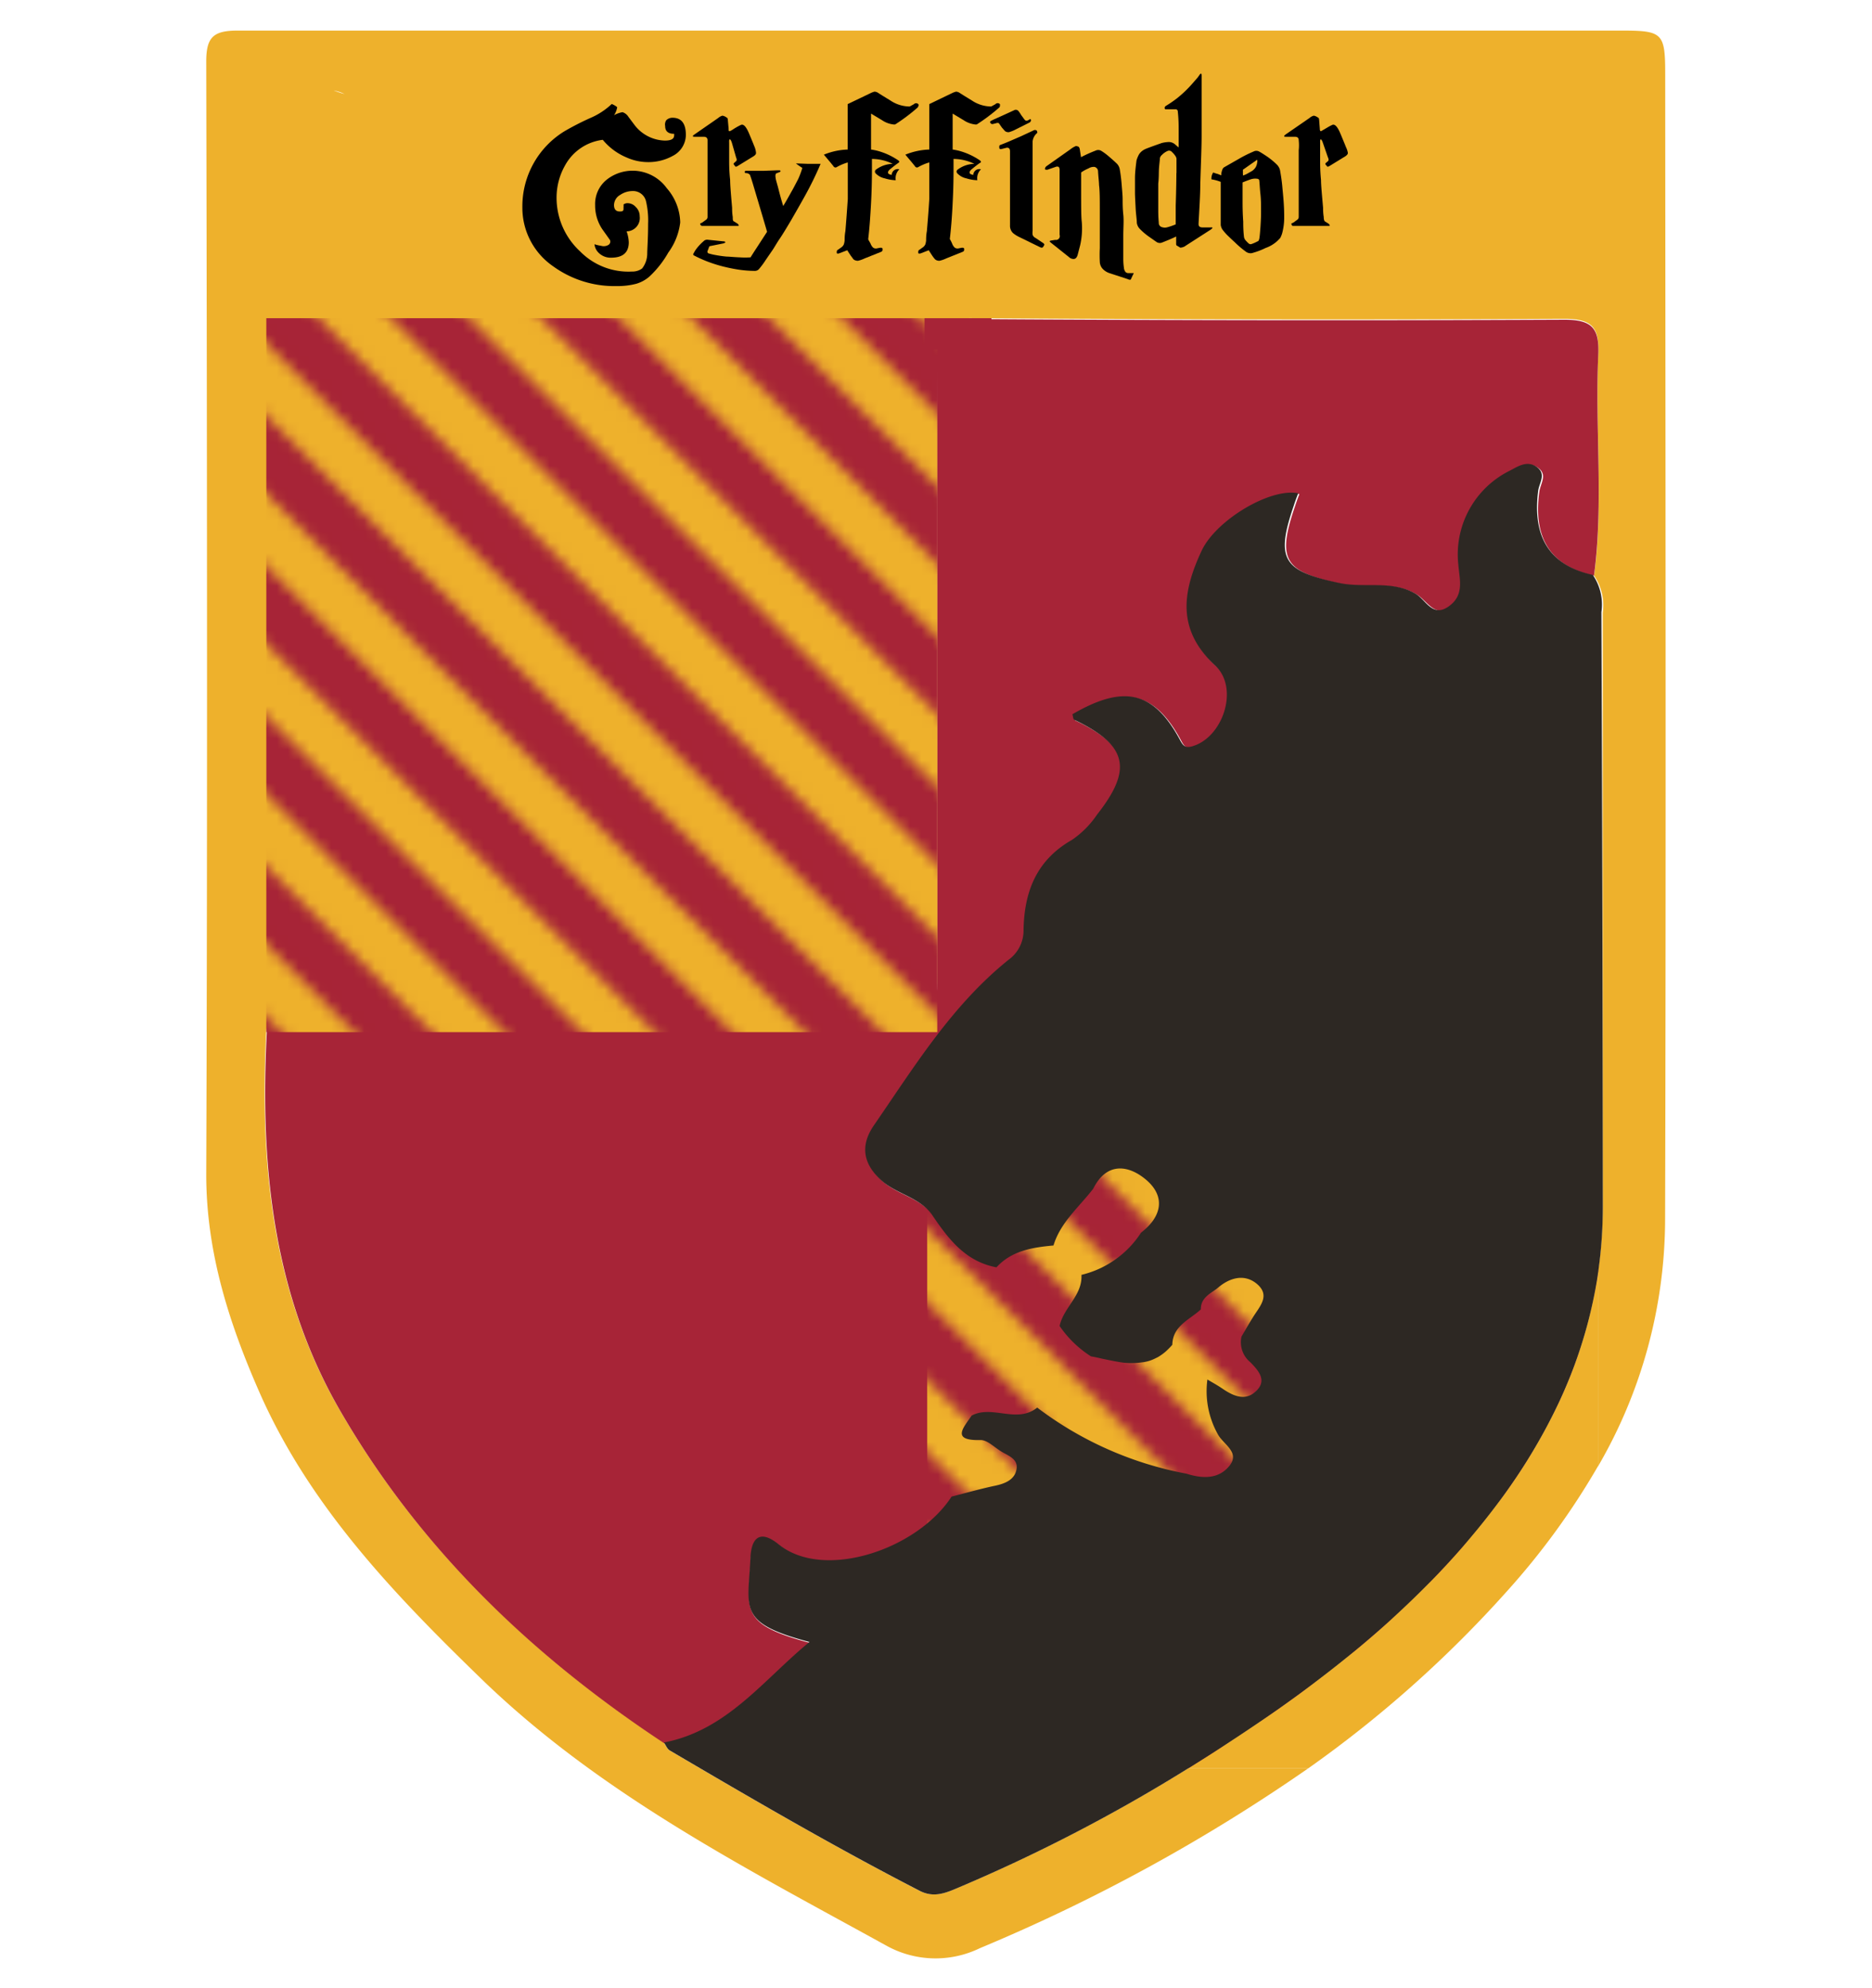 <svg id="Layer_1" data-name="Layer 1" xmlns="http://www.w3.org/2000/svg" xmlns:xlink="http://www.w3.org/1999/xlink" width="171.37" height="182" viewBox="0 0 171.37 182"><defs><style>.cls-1{fill:none;}.cls-2{fill:#eeb12c;}.cls-3{fill:#a72437;}.cls-4{fill:#2d2823;}.cls-5{fill:url(#New_Pattern_Swatch_7);}.cls-6{fill:url(#New_Pattern_Swatch_7-3);}</style><pattern id="New_Pattern_Swatch_7" data-name="New Pattern Swatch 7" width="55" height="55" patternTransform="translate(-182.16 165.13)" patternUnits="userSpaceOnUse" viewBox="0 0 55 55"><rect class="cls-1" width="55" height="55"/><rect class="cls-2" width="55" height="55"/><polygon class="cls-1" points="0 10.21 44.78 55 51.47 55 0 3.54 0 10.21"/><polygon class="cls-1" points="31.04 0 55 23.96 55 17.29 37.72 0 31.04 0"/><polygon class="cls-1" points="44.78 0 55 10.21 55 3.54 51.47 0 44.78 0"/><polygon class="cls-1" points="3.54 0 55 51.47 55 44.78 10.21 0 3.54 0"/><polygon class="cls-1" points="17.29 0 55 37.72 55 31.04 23.96 0 17.29 0"/><polygon class="cls-1" points="0 51.47 3.54 55 10.21 55 0 44.78 0 51.47"/><polygon class="cls-1" points="0 37.72 17.29 55 23.96 55 0 31.04 0 37.72"/><polygon class="cls-1" points="0 23.96 31.04 55 37.72 55 0 17.29 0 23.96"/><polygon class="cls-3" points="55 3.54 55 0 51.47 0 55 3.54"/><polygon class="cls-3" points="37.72 0 55 17.29 55 10.21 44.78 0 37.72 0"/><polygon class="cls-3" points="23.96 0 55 31.04 55 23.96 31.04 0 23.96 0"/><polygon class="cls-3" points="10.21 0 55 44.78 55 37.72 17.29 0 10.21 0"/><polygon class="cls-3" points="0 0 0 3.54 51.47 55 55 55 55 51.47 3.54 0 0 0"/><polygon class="cls-3" points="0 17.29 37.72 55 44.78 55 0 10.21 0 17.29"/><polygon class="cls-3" points="0 31.04 23.96 55 31.04 55 0 23.96 0 31.04"/><polygon class="cls-3" points="0 44.78 10.21 55 17.29 55 0 37.72 0 44.78"/><polygon class="cls-3" points="0 55 3.54 55 0 51.47 0 55"/></pattern><pattern id="New_Pattern_Swatch_7-3" data-name="New Pattern Swatch 7" width="55" height="55" patternTransform="translate(-176.66 232.5)" patternUnits="userSpaceOnUse" viewBox="0 0 55 55"><rect class="cls-1" width="55" height="55"/><rect class="cls-2" width="55" height="55"/><polygon class="cls-1" points="0 10.21 44.78 55 51.47 55 0 3.54 0 10.21"/><polygon class="cls-1" points="31.04 0 55 23.96 55 17.29 37.72 0 31.04 0"/><polygon class="cls-1" points="44.78 0 55 10.21 55 3.54 51.47 0 44.78 0"/><polygon class="cls-1" points="3.54 0 55 51.47 55 44.78 10.21 0 3.54 0"/><polygon class="cls-1" points="17.29 0 55 37.72 55 31.04 23.96 0 17.29 0"/><polygon class="cls-1" points="0 51.47 3.54 55 10.21 55 0 44.78 0 51.47"/><polygon class="cls-1" points="0 37.72 17.29 55 23.96 55 0 31.04 0 37.72"/><polygon class="cls-1" points="0 23.96 31.04 55 37.72 55 0 17.29 0 23.96"/><polygon class="cls-3" points="55 3.54 55 0 51.47 0 55 3.54"/><polygon class="cls-3" points="37.72 0 55 17.29 55 10.21 44.78 0 37.72 0"/><polygon class="cls-3" points="23.96 0 55 31.04 55 23.96 31.04 0 23.96 0"/><polygon class="cls-3" points="10.21 0 55 44.78 55 37.72 17.29 0 10.21 0"/><polygon class="cls-3" points="0 0 0 3.54 51.47 55 55 55 55 51.47 3.54 0 0 0"/><polygon class="cls-3" points="0 17.29 37.72 55 44.78 55 0 10.21 0 17.29"/><polygon class="cls-3" points="0 31.04 23.96 55 31.04 55 0 23.96 0 31.04"/><polygon class="cls-3" points="0 44.78 10.21 55 17.29 55 0 37.72 0 44.78"/><polygon class="cls-3" points="0 55 3.54 55 0 51.47 0 55"/></pattern></defs><path class="cls-4" d="M33.34,8.61c-.33-.1-.65-.22-1-.33A3.91,3.91,0,0,1,33.34,8.61Z"/><path class="cls-2" d="M152.44,6.8c0-3.82-.24-4-4.09-4h-63v0c-21.2,0-42.39,0-63.58,0-2.22,0-2.89.58-2.89,2.83.07,32,.12,69.93,0,101.89,0,7.3,2.19,13.92,5.07,20.39C28.61,138.21,36.3,146.18,44.38,154,55.17,164.34,68.23,171,81.11,178.1a9.27,9.27,0,0,0,8.59.25,161.73,161.73,0,0,0,30.1-16.49h-11l-.59.37a151.53,151.53,0,0,1-20.45,10.56c-1.22.52-2.32,1-3.67.26-7.76-4-15.29-8.39-22.8-12.81-.23-.14-.35-.47-.52-.72-12.13-8-22.38-17.83-29.69-30.47-6.18-10.7-7.32-22.47-6.71-34.56.13-2.48,1.68-2,3.09-2H81.8c4,0,4,0,4-4,0-18.72,0-37.44-.05-56.17,0-2.48.65-3.2,3.15-3.19q27.17.18,54.33.06c2.56,0,3.19.82,3.08,3.24-.31,6.75.51,13.52-.38,20.27a4.8,4.8,0,0,1,.79,3.4q0,27.16,0,54.34a41.49,41.49,0,0,1-.43,6v17.8a45.14,45.14,0,0,0,6.14-22.52C152.52,78.72,152.46,39.76,152.44,6.8ZM30.54,8.28a3.91,3.91,0,0,1,1,.33C31.17,8.51,30.85,8.39,30.54,8.28Z"/><path class="cls-3" d="M145.92,52.7c-3.94-.86-5.6-3.4-5-7.7.1-.74.77-1.56-.13-2.18s-1.73,0-2.51.36a8.55,8.55,0,0,0-4.67,8.57c.14,1.38.48,2.86-.89,3.84s-2.09-.61-3-1.15c-2.22-1.32-4.69-.52-7-1-5.14-1.11-5.86-2.16-4.17-7.09.12-.38.26-.75.4-1.12-2.55-.52-7.5,2.44-8.83,5.24-1.79,3.77-2.33,7.23,1.24,10.54,2.23,2.07.68,6.66-2.18,7.4-.62.15-.8-.13-1.07-.64-2.4-4.43-5.12-5.06-9.83-2.31.06.17.06.45.18.51,4.84,2.31,5.38,4.49,2.08,8.67a8.61,8.61,0,0,1-2.3,2.32c-3.23,1.84-4.36,4.71-4.43,8.21a3.31,3.31,0,0,1-1.38,2.77c-5.2,4.16-8.63,9.8-12.34,15.18-1.15,1.67-1.1,3.36.69,5,1.43,1.29,3.47,1.54,4.63,3.13a15.56,15.56,0,0,1,.05,3c-.58,3.43,1,5.73,3.38,8,2.21,2,4.79,3.87,6.16,6.72-1.84,1.5-4.08-.28-6,.73-.63-.76-1.23-1.56-1.91-2.27s-1.6-.84-1.56.38c.1,3.15-1.07,6.57,1.62,9.28-3.14,4.85-11.68,7.71-15.8,4.39-1.87-1.52-2.53-.42-2.61,1.16-.21,4.74-1.24,6,5.4,7.76-4.2,3.44-7.53,8.09-13.32,9.2-12.13-8-22.38-17.83-29.69-30.47-6.18-10.7-7.32-22.47-6.71-34.56.13-2.48,1.68-2,3.09-2H81.8c4,0,4,0,4-4,0-18.72,0-37.44-.05-56.17,0-2.48.65-3.2,3.15-3.19q27.17.18,54.33.06c2.56,0,3.19.82,3.08,3.24C146,39.18,146.81,46,145.92,52.7Z"/><path class="cls-2" d="M94.94,128.89c-1.38-2.85-4-4.67-6.16-6.73-2.42-2.25-4-4.56-3.38-8a16.42,16.42,0,0,0-.05-3c1.49,2.2,3.05,4.31,5.91,4.84,1.92,1.78,3.51,3.92,5.76,5.34a9.81,9.81,0,0,0,2.81,2.75c2,3.08,5,5.16,7.38,7.83.77.86,1.84,1.55,1.39,3A32.39,32.39,0,0,1,94.94,128.89Z"/><path class="cls-3" d="M108.6,134.94c.45-1.42-.62-2.11-1.39-3-2.4-2.67-5.42-4.75-7.38-7.83,2.59.49,5.25,1.57,7.4-1a4.41,4.41,0,0,0,3.22,3.21,8.13,8.13,0,0,0,1,5.09c.52.87,1.93,1.56,1.09,2.73C111.6,135.47,110.07,135.41,108.6,134.94Z"/><path class="cls-2" d="M87.1,137c-2.69-2.71-1.51-6.13-1.62-9.28,0-1.22.88-1.11,1.57-.38s1.27,1.51,1.91,2.27c-.74,1.1-1.94,2.32.81,2.24.6,0,1.23.6,1.81,1s1.64.72,1.49,1.65-1,1.33-2,1.53C89.77,136.29,88.44,136.67,87.1,137Z"/><path class="cls-2" d="M110.45,126.32a4.41,4.41,0,0,1-3.22-3.21c0-1.75,1.56-2.3,2.61-3.24,1.73.12,2.22,2.07,3.73,2.52a2.37,2.37,0,0,0,.8,2.34c.76.77,1.6,1.7.47,2.71-1,.85-2,.4-2.94-.23C111.43,126.89,110.93,126.61,110.45,126.32Z"/><path class="cls-3" d="M97,121.39c-2.25-1.42-3.84-3.56-5.76-5.34,1.4-1.56,3.29-1.85,5.23-2a5.29,5.29,0,0,1,2.56,2.69C99.12,118.6,97.38,119.69,97,121.39Z"/><path class="cls-2" d="M99.05,116.71A5.29,5.29,0,0,0,96.49,114c.66-2.12,2.35-3.52,3.64-5.2,1.47,1.33,2.62,3,4.38,4A9,9,0,0,1,99.05,116.71Z"/><path class="cls-3" d="M104.51,112.84c-1.76-1-2.91-2.69-4.38-4,1.22-2.45,3.21-2.18,4.81-.84C106.77,109.5,106.43,111.37,104.51,112.84Z"/><path class="cls-3" d="M113.57,122.39c-1.51-.45-2-2.4-3.73-2.52,0-1.09,1-1.45,1.59-2,1-.86,2.35-1.3,3.52-.36s.29,2.1-.33,3.08C114.25,121.2,113.92,121.8,113.57,122.39Z"/><rect class="cls-5" x="24.38" y="29.13" width="61.42" height="65.36"/><rect class="cls-3" x="84.63" y="29.13" width="6.13" height="2.86"/><path class="cls-2" d="M146.3,116.4v17.8a67.51,67.51,0,0,1-8.38,11.51,107.8,107.8,0,0,1-18.12,16.15h-11c9.18-5.71,17.86-12,25-20.17C140.32,134.26,144.93,126,146.3,116.4Z"/><path class="cls-6" d="M146.3,96.5v19.9c-1.37,9.58-6,17.86-12.48,25.29-7.15,8.18-15.83,14.46-25,20.17H84.88V96.5Z"/><path class="cls-4" d="M146.73,110.44c0,12.17-5.1,22.32-12.91,31.25-7.3,8.35-16.2,14.73-25.6,20.54a151.53,151.53,0,0,1-20.45,10.56c-1.22.52-2.32,1-3.67.26-7.76-4-15.29-8.39-22.8-12.81-.23-.14-.35-.47-.52-.72,5.79-1.11,9.12-5.76,13.32-9.2-6.64-1.77-5.61-3-5.4-7.76.08-1.58.74-2.68,2.61-1.16,4.12,3.32,12.66.46,15.8-4.39,1.33-.34,2.66-.72,4-1,.94-.2,1.8-.57,1.95-1.53s-.83-1.23-1.48-1.65-1.22-1-1.81-1c-2.75.08-1.56-1.14-.82-2.24,1.9-1,4.14.77,6-.73a32.45,32.45,0,0,0,13.66,6.05c1.47.47,3,.53,4-.8.84-1.17-.56-1.86-1.08-2.73a8.07,8.07,0,0,1-1-5.09c.49.29,1,.57,1.46.89.94.63,2,1.08,2.93.23,1.14-1,.29-1.94-.47-2.71a2.37,2.37,0,0,1-.8-2.34c.35-.59.69-1.19,1.05-1.77.62-1,1.64-2,.33-3.08-1.16-.94-2.5-.5-3.51.36-.62.52-1.61.88-1.59,2-1,.94-2.58,1.49-2.61,3.24h0a7.44,7.44,0,0,1-.62.63l-.21.17a5,5,0,0,1-.51.34l-.29.14a3.43,3.43,0,0,1-1,.31l-.4.05a6.79,6.79,0,0,1-1.42,0c-.64-.08-1.3-.23-2-.37-.33-.08-.65-.15-1-.21A10,10,0,0,1,97,121.39c.36-1.7,2.1-2.79,2-4.68a9,9,0,0,0,5.46-3.87c1.92-1.47,2.26-3.33.43-4.86-1.6-1.34-3.59-1.61-4.81.84-1.29,1.68-3,3.08-3.64,5.2-1.93.18-3.82.47-5.22,2-2.86-.53-4.43-2.64-5.92-4.84-1.16-1.59-3.2-1.84-4.63-3.13-1.79-1.62-1.84-3.31-.69-5,3.71-5.38,7.14-11,12.34-15.18a3.31,3.31,0,0,0,1.38-2.77c.07-3.5,1.2-6.37,4.43-8.21a8.61,8.61,0,0,0,2.3-2.32c3.3-4.18,2.76-6.36-2.08-8.67-.12-.06-.12-.34-.18-.51,4.71-2.75,7.43-2.12,9.83,2.31.27.51.45.79,1.07.64,2.86-.74,4.41-5.33,2.18-7.4-3.57-3.31-3-6.77-1.24-10.54,1.33-2.8,6.28-5.76,8.83-5.24-.14.37-.28.74-.4,1.12-1.69,4.93-1,6,4.17,7.09,2.32.5,4.79-.3,7,1,.91.54,1.53,2.19,3,1.15s1-2.46.89-3.84a8.55,8.55,0,0,1,4.67-8.57c.78-.4,1.61-1,2.51-.36s.23,1.44.13,2.18c-.55,4.3,1.11,6.84,5,7.7a4.8,4.8,0,0,1,.79,3.4Q146.71,83.26,146.73,110.44Z"/><path d="M62.78,12.15a2.18,2.18,0,0,1-1.19,2.12,4.61,4.61,0,0,1-2.34.57,4.83,4.83,0,0,1-1.88-.42,5.65,5.65,0,0,1-2.19-1.62,4.57,4.57,0,0,0-3.44,2.32,6,6,0,0,0-.79,3A6.67,6.67,0,0,0,53.09,23a6.2,6.2,0,0,0,4.77,1.86,1.5,1.5,0,0,0,.92-.28,2.22,2.22,0,0,0,.47-1.33c0-.46.08-1.38.08-2.75a7.7,7.7,0,0,0-.19-2.07,1.21,1.21,0,0,0-1.23-.94,2,2,0,0,0-1.13.35,1.09,1.09,0,0,0-.57.93c0,.4.18.59.54.59s.33-.13.33-.39a1.18,1.18,0,0,0,0-.25.59.59,0,0,1,.37-.12,1,1,0,0,1,.74.34,1.15,1.15,0,0,1,.37.86,1.22,1.22,0,0,1-1.2,1.38,3.24,3.24,0,0,1,.2,1q0,1.41-1.62,1.41a1.55,1.55,0,0,1-1.13-.44,1.27,1.27,0,0,1-.39-.79,3.67,3.67,0,0,0,.6.14.84.84,0,0,0,.68-.08.35.35,0,0,0,.13-.46l-.71-1a3.89,3.89,0,0,1-.64-2.18,2.85,2.85,0,0,1,1.06-2.33,3.82,3.82,0,0,1,2.5-.82,3.87,3.87,0,0,1,3,1.6,4.91,4.91,0,0,1,1.23,3.13,5.82,5.82,0,0,1-1.09,2.76,9.22,9.22,0,0,1-1.71,2.18,3.19,3.19,0,0,1-1.23.68,6.79,6.79,0,0,1-1.78.21,9.57,9.57,0,0,1-5.85-1.83A6.5,6.5,0,0,1,47.82,19,8.06,8.06,0,0,1,51.7,12,25.44,25.44,0,0,1,54,10.82a6.63,6.63,0,0,0,2-1.3,1.85,1.85,0,0,1,.5.29,1.83,1.83,0,0,1-.29.74,2.33,2.33,0,0,1,.78-.28,1,1,0,0,1,.54.43l.57.76a3.61,3.61,0,0,0,2.76,1.41c.57,0,.85-.15.85-.46a.34.34,0,0,0,0-.16c-.55,0-.82-.24-.82-.72A.69.69,0,0,1,61,11a.81.81,0,0,1,.58-.22C62.33,10.79,62.73,11.24,62.78,12.15Z"/><path d="M69.21,14c0,.11-.07.2-.22.3l-1.45.89c-.13.08-.22.1-.26,0l-.09-.11a.1.1,0,0,1,0-.15l.19-.17q.12-.09,0-.36L67,13.07c-.07-.21-.13-.31-.19-.31s-.07.1-.06.32v.42c0,.27,0,.65,0,1.13s0,1,.09,1.85c0,.44.07,1.29.18,2.54,0,.19,0,.47.06.85,0,.22,0,.36.11.4l.27.17c.11.07.16.13.16.19s0,.05-.1.05l-.49,0H64.66l-.39,0s-.11,0-.16-.13.06-.1.18-.18l.33-.24a.31.31,0,0,0,.15-.26V13.76c0-.76,0-1.07,0-.92,0-.21-.11-.32-.36-.32h-.76c-.15,0-.22,0-.22-.06s.07-.09.17-.17l2.15-1.49a.92.92,0,0,1,.39-.21.88.88,0,0,1,.39.18c.06,0,.09.1.1.22l.07.78c0,.2,0,.28.15.22s.35-.22.52-.31a4.6,4.6,0,0,1,.45-.24c.21-.11.44.1.68.62.07.15.21.49.42,1l.17.42A1.91,1.91,0,0,1,69.21,14Z"/><path d="M75.12,15A30.83,30.83,0,0,1,73.65,18c-.25.45-.65,1.16-1.21,2.13-.45.76-.8,1.34-1.06,1.72s-.36.58-.63,1l-.64.93a7.86,7.86,0,0,1-.61.83.5.5,0,0,1-.41.19,10.56,10.56,0,0,1-1.63-.14q-.66-.11-1.29-.27a12.83,12.83,0,0,1-1.39-.44,11.54,11.54,0,0,1-1.28-.58.12.12,0,0,1,0-.18,2.77,2.77,0,0,1,.17-.3,4.47,4.47,0,0,1,.65-.73l.17-.15a.5.5,0,0,1,.32-.06l1.37.14c.16,0,.23.05.22.09s-.07.07-.21.11L65,22.53s-.08,0-.11.14l-.11.29a.17.17,0,0,0,.13.25,4.58,4.58,0,0,0,.55.13,10.59,10.59,0,0,0,1.06.15c.24,0,.64.05,1.19.07a7.4,7.4,0,0,0,1,0c.11-.18.28-.45.51-.8l1-1.54c-.12-.43-.56-1.91-1.31-4.43-.07-.23-.15-.49-.26-.79a.48.48,0,0,0-.3-.15c-.1,0-.16,0-.17-.08s0-.13.13-.13l1.53,0,1.35-.05c.18,0,.26,0,.26.07s-.06.09-.18.13l-.22.09A.16.16,0,0,0,71,16a.45.45,0,0,0,0,.23c0,.19.13.54.26,1.06s.26,1,.44,1.57c.19-.31.44-.75.75-1.31.12-.2.33-.6.63-1.18a7.94,7.94,0,0,0,.37-1,6.09,6.09,0,0,1-.59-.41L74,15Z"/><path d="M84.07,9.54s.05.09,0,.17a.32.32,0,0,1-.12.18,16.78,16.78,0,0,1-2,1.5.55.55,0,0,1-.18,0A2.3,2.3,0,0,1,80.74,11l-1-.6c0,.06,0,.53,0,1.41l0,1.88a5,5,0,0,1,.81.18,6.25,6.25,0,0,1,1.68.81c.07.06.1.1.1.13a.41.41,0,0,1-.1.11c-.21.14-.45.33-.73.56s-.23.38-.13.45a.89.89,0,0,0,.26.08.55.55,0,0,1,.7-.51,1.14,1.14,0,0,0-.33,1,3.7,3.7,0,0,1-1-.17,1.61,1.61,0,0,1-.84-.46.24.24,0,0,1,0-.32A2.64,2.64,0,0,1,81.72,15a4.33,4.33,0,0,0-1.9-.45v.76c0,.66,0,1.75-.08,3.27-.07,1.29-.15,2.39-.26,3.3,0,.09.13.24.22.44a.93.93,0,0,0,.23.35.43.43,0,0,0,.38.06l.27-.05c.11,0,.18,0,.21.08l0,.1c0,.08,0,.15-.19.22l-1.43.57a3,3,0,0,1-.61.22.61.61,0,0,1-.43-.13l-.26-.35-.31-.48-.68.26c-.16.07-.25.05-.28,0l0-.09c0-.08,0-.16.13-.23l.24-.17a.72.72,0,0,0,.27-.29,1.49,1.49,0,0,0,.08-.38c0-.18,0-.47.07-.85.08-.94.15-1.91.22-2.93,0-.55,0-1.29,0-2.24,0-.33,0-.71,0-1.12a4.68,4.68,0,0,0-1,.42.21.21,0,0,1-.31-.07c-.2-.26-.5-.61-.88-1.06a6.23,6.23,0,0,1,2.18-.47c0-1,0-2.41,0-4.16l1.15-.55,1-.48a1.77,1.77,0,0,1,.31-.11.68.68,0,0,1,.31.1c.27.18.65.41,1.14.71a3.2,3.2,0,0,0,1.77.55l.38-.21A.28.28,0,0,1,84.07,9.54Z"/><path d="M91.54,9.54s0,.09,0,.17a.28.28,0,0,1-.12.18,16.78,16.78,0,0,1-2,1.5.52.52,0,0,1-.18,0A2.37,2.37,0,0,1,88.21,11l-1-.6c0,.06,0,.53,0,1.41,0,.63,0,1.26,0,1.88a5,5,0,0,1,.81.18,6.25,6.25,0,0,1,1.68.81c.07.06.1.1.1.13s0,.06-.1.11c-.21.14-.45.33-.73.56s-.23.38-.13.45a.89.89,0,0,0,.26.08.55.55,0,0,1,.7-.51,1.14,1.14,0,0,0-.33,1,3.76,3.76,0,0,1-1-.17,1.57,1.57,0,0,1-.83-.46.22.22,0,0,1,0-.32A2.61,2.61,0,0,1,89.2,15a4.41,4.41,0,0,0-1.91-.45v.76c0,.66,0,1.75-.08,3.27-.06,1.29-.15,2.39-.26,3.3a3.51,3.51,0,0,1,.22.44.93.93,0,0,0,.23.35.45.45,0,0,0,.39.06l.26-.05c.11,0,.18,0,.21.08l0,.1c0,.08,0,.15-.2.22l-1.42.57a3,3,0,0,1-.62.22.57.57,0,0,1-.42-.13,3.06,3.06,0,0,1-.27-.35l-.31-.48-.67.26c-.17.07-.26.05-.29,0l0-.09c0-.08,0-.16.13-.23l.24-.17a.72.72,0,0,0,.27-.29,1.49,1.49,0,0,0,.08-.38c0-.18,0-.47.07-.85.08-.94.16-1.91.22-2.93,0-.55,0-1.29,0-2.24,0-.33,0-.71,0-1.12a4.74,4.74,0,0,0-1,.42.21.21,0,0,1-.31-.07c-.2-.26-.5-.61-.88-1.06a6.29,6.29,0,0,1,2.19-.47c0-1,0-2.41,0-4.16l1.14-.55,1-.48a1.65,1.65,0,0,1,.32-.11.69.69,0,0,1,.3.1c.27.18.65.41,1.14.71a3.22,3.22,0,0,0,1.77.55l.38-.21A.28.28,0,0,1,91.54,9.54Z"/><path d="M94.38,11q0,.12-.12.21L93,11.84a3,3,0,0,1-.64.26A.52.52,0,0,1,92,12l-.29-.33-.27-.39s-.13-.06-.25,0l-.29.07a.2.2,0,0,1-.21-.06c-.08-.1-.07-.18.06-.24l.22-.11,1-.45.85-.39a.32.32,0,0,1,.44.1,2.64,2.64,0,0,1,.22.33l.28.38c.09.13.19.17.29.13l.2-.1C94.29,10.86,94.35,10.9,94.38,11Zm1.2,11.46-.1.16c-.06.07-.15.07-.29,0l-1.9-.93a2.64,2.64,0,0,1-.55-.35.91.91,0,0,1-.28-.7c0-.09,0-.29,0-.59s0-.53,0-.67,0-.35,0-.78,0-.72,0-.94c0-.7,0-1.31,0-1.82q0-.48,0-2c0-.25-.14-.35-.33-.31l-.48.12c-.1,0-.16,0-.17-.13s0-.21.07-.24l.82-.33,1.15-.5,1.13-.53a.25.25,0,0,1,.2,0,.17.17,0,0,1,.1.16.13.13,0,0,1,0,.09,1.17,1.17,0,0,0-.42.77c0,.24,0,.6,0,1.07s0,1.44,0,2.58c0,.24,0,.62,0,1.13s0,.78,0,.94v1.7c0,.31,0,.56,0,.76a1.49,1.49,0,0,0,0,.38.52.52,0,0,0,.26.28l.63.42C95.59,22.3,95.63,22.38,95.58,22.46Z"/><path d="M103.69,25.21l-.16.34c0,.08-.14.08-.3,0L101.55,25a1.52,1.52,0,0,1-.57-.35,1,1,0,0,1-.3-.68,12.5,12.5,0,0,1,0-1.25c0-.25,0-.6,0-1s0-.82,0-1c0-.78,0-1.26,0-1.42,0-1.08,0-1.86-.07-2.36,0-.28-.06-.7-.09-1.24a.42.42,0,0,0-.33-.42.9.9,0,0,0-.55.14,3.49,3.49,0,0,0-.67.37v1.61c0,1.49,0,2.46.06,2.92a7.08,7.08,0,0,1-.15,2.14l-.23.88c-.07.23-.18.35-.34.37a.63.63,0,0,1-.47-.19l-1.62-1.29a.55.55,0,0,1-.14-.15s.07-.06.2-.07l.32-.05A.35.35,0,0,0,97,21.5V17.61c0-.58,0-1.26,0-2a.45.45,0,0,0-.08-.33.35.35,0,0,0-.29,0l-.75.26c-.14,0-.22,0-.22-.08a.34.34,0,0,1,.16-.26L98,13.66a2,2,0,0,1,.49-.29.56.56,0,0,1,.27.08s.08.11.09.23l.11.71a13,13,0,0,1,1.33-.6.56.56,0,0,1,.49,0,5,5,0,0,1,.63.45c.39.33.68.59.86.77a1,1,0,0,1,.24.51c.07.4.13.86.17,1.36s.09,1,.09,1.36,0,.84.06,1.4,0,1.22,0,1.93,0,1.27,0,2.05c0,.22,0,.52.06.91,0,0,0,.12.07.24a.33.33,0,0,0,.32.23h.51S103.74,25.12,103.69,25.21Z"/><path d="M111,20.86s-.06.09-.18.17l-2.27,1.46a.85.85,0,0,1-.51.18l-.29-.18c-.06,0-.09-.11-.08-.22l0-.62c-.36.18-.8.36-1.31.56a.54.54,0,0,1-.49-.06l-.7-.49a5.69,5.69,0,0,1-.85-.73,1,1,0,0,1-.25-.52c0-.31-.08-.77-.11-1.36s-.06-1.17-.06-1.37c0-.35,0-.8,0-1.34s.06-1,.14-1.65a2.65,2.65,0,0,1,.23-.56,1.33,1.33,0,0,1,.55-.47c.09-.05.6-.24,1.54-.57A3.26,3.26,0,0,1,107,13a.87.87,0,0,1,.58.23l.32.27c0-1,0-1.51,0-1.56,0-.41,0-1-.08-1.73a.19.19,0,0,0-.22-.2h-.88c-.07,0-.1-.05-.1-.14s.05-.14.15-.2a10.43,10.43,0,0,0,1-.69,10.84,10.84,0,0,0,1-.91c.17-.17.47-.51.89-1l.19-.27c.1-.11.15-.07.15.14,0,.55,0,1.37,0,2.48,0,.18,0,1.21,0,3.07,0,.92-.06,2.34-.12,4.25,0,1.11-.09,2.36-.16,3.76,0,.21.1.31.34.32l.77,0C110.91,20.8,111,20.83,111,20.86Zm-3.3-5c0-.54,0-1,0-1.34a.62.62,0,0,0-.12-.27,2,2,0,0,0-.29-.33.34.34,0,0,0-.38-.11,1.58,1.58,0,0,0-.54.37.53.53,0,0,0-.19.31c0,.18-.05.48-.08.9s0,.81-.07,1.42c0,1.09,0,1.88,0,2.36,0,.28,0,.68.05,1.21a.39.39,0,0,0,.31.42.8.8,0,0,0,.49,0,6.14,6.14,0,0,0,.75-.26l0-1.72C107.68,17.26,107.69,16.28,107.69,15.84Z"/><path d="M117.56,20a5.48,5.48,0,0,1-.15,1.21,2.19,2.19,0,0,1-.21.57,3.08,3.08,0,0,1-1.34.92,6.64,6.64,0,0,1-1.29.48A.74.74,0,0,1,114,23a8.54,8.54,0,0,1-1-.86c-.15-.13-.37-.34-.67-.63a5.33,5.33,0,0,1-.42-.49,1,1,0,0,1-.16-.42c0-.76,0-1.63,0-2.61,0-.3,0-.75,0-1.34a3.79,3.79,0,0,0-.85-.23,1,1,0,0,1,.16-.63,2.9,2.9,0,0,0,.4.13l.34.13c0-.1,0-.26.09-.49a.41.41,0,0,1,.16-.24l1.35-.77a11.5,11.5,0,0,1,1.36-.68.53.53,0,0,1,.5,0q.18.09.72.45a6.62,6.62,0,0,1,.91.75,1.09,1.09,0,0,1,.29.52c.1.56.17,1.06.21,1.52s.09.89.13,1.51S117.56,19.59,117.56,20Zm-2.47-5.1a.82.82,0,0,0,0-.28l-1.31.92s0,.13,0,.27v.12a.33.33,0,0,1,0,.14,2.05,2.05,0,0,0,.38-.16l.46-.26a1.13,1.13,0,0,0,.34-.36A1.14,1.14,0,0,0,115.09,14.85Zm.35,4.37c0-.52,0-1-.06-1.54s-.06-.85-.1-1.19c0-.11-.09-.17-.23-.18a1.3,1.3,0,0,0-.53.05c-.24.08-.5.18-.77.29v1.74c0,.39,0,1,.06,1.85,0,.32,0,.78.07,1.4a.61.61,0,0,0,.12.28,3,3,0,0,0,.31.32.26.26,0,0,0,.26.05,3.5,3.5,0,0,0,.56-.25c.08,0,.13-.13.16-.29s.07-.63.1-1.06C115.43,20.11,115.45,19.62,115.44,19.22Z"/><path d="M123.39,14c0,.11-.08.2-.22.3l-1.45.89c-.13.08-.22.1-.26,0l-.1-.11a.11.11,0,0,1,0-.15l.2-.17c.08-.06.09-.18,0-.36l-.46-1.33c-.07-.21-.14-.31-.19-.31s-.07.1-.06.32v.42c0,.27,0,.65,0,1.13s0,1,.08,1.85c0,.44.08,1.29.19,2.54,0,.19,0,.47.06.85,0,.22.05.36.11.4l.27.17c.11.07.16.13.16.19s0,.05-.1.05l-.49,0h-2.35l-.39,0c-.06,0-.11,0-.16-.13s.06-.1.18-.18l.33-.24a.31.31,0,0,0,.15-.26V13.76a4.31,4.31,0,0,0,0-.92c0-.21-.11-.32-.35-.32h-.76c-.15,0-.23,0-.22-.06s.06-.09.16-.17l2.16-1.49a.92.92,0,0,1,.39-.21.88.88,0,0,1,.39.18c.06,0,.09.1.1.22l.06.78c0,.2.06.28.15.22l.53-.31a4.6,4.6,0,0,1,.45-.24c.21-.11.44.1.68.62.07.15.21.49.42,1l.17.42A1.91,1.91,0,0,1,123.39,14Z"/></svg>